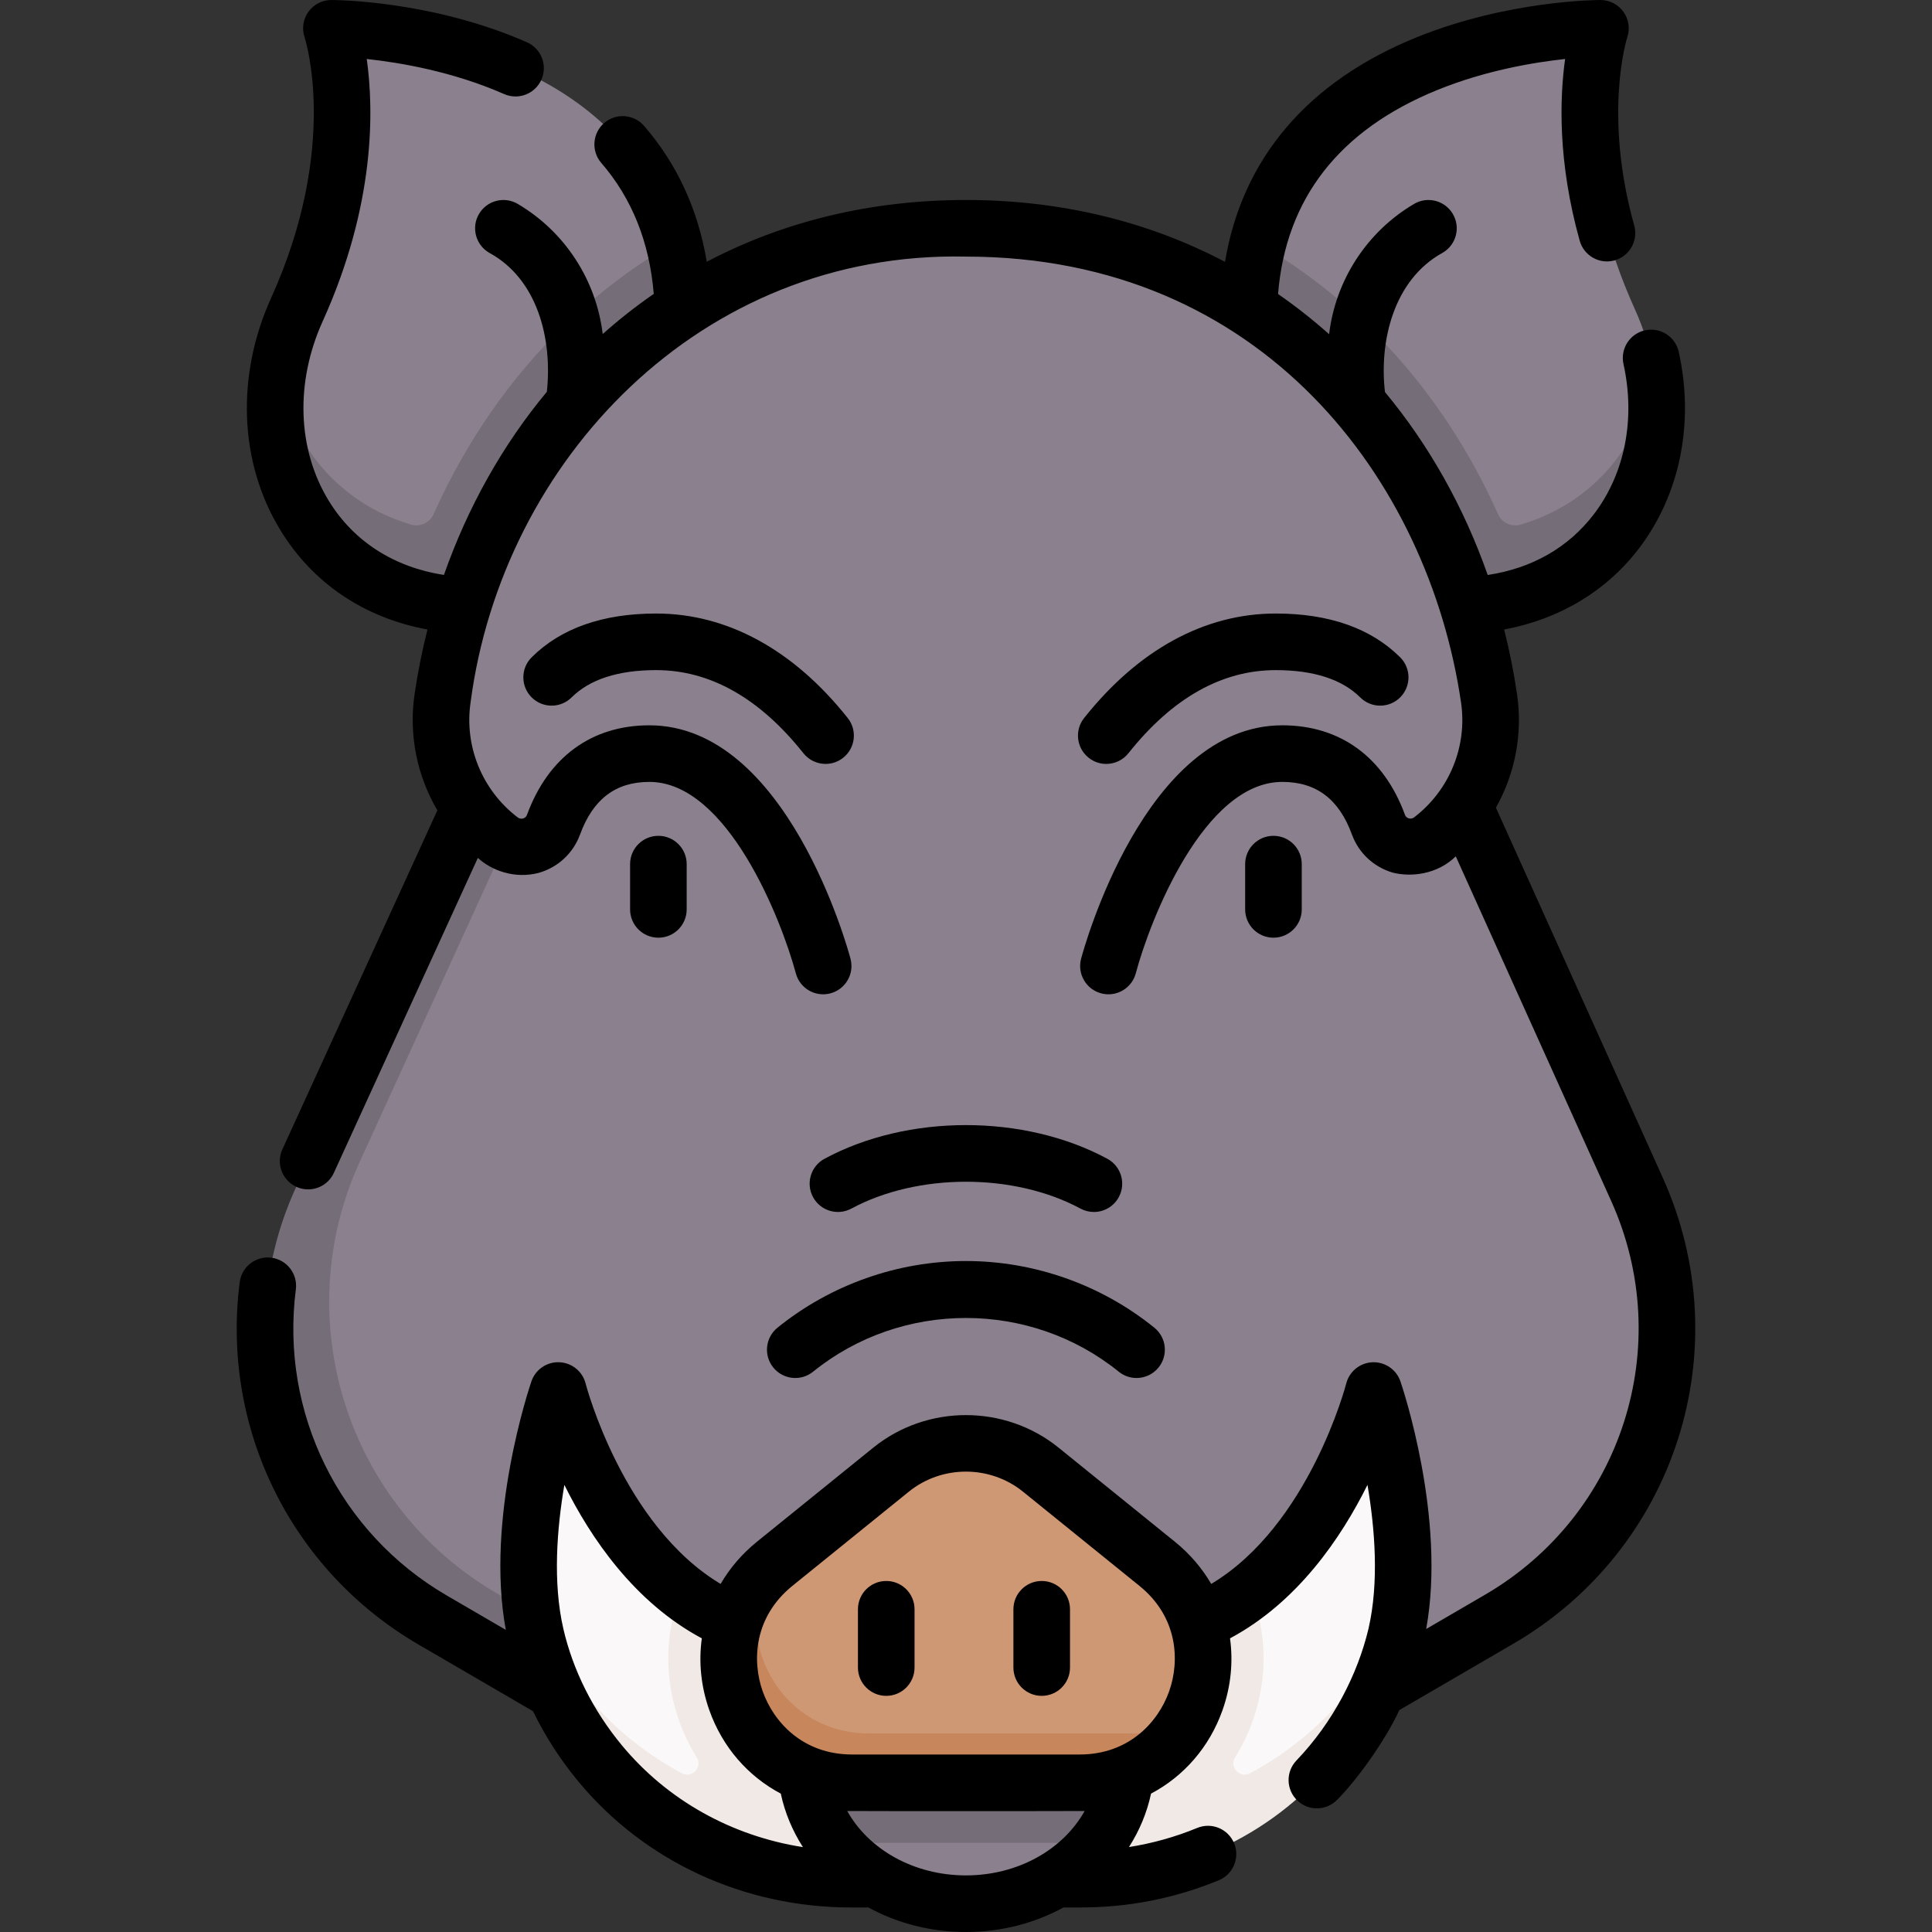 <svg id="Capa_1" enable-background="new 0 0 512 512" height="512" viewBox="0 0 512 512" width="512" xmlns="http://www.w3.org/2000/svg"><rect x="0" y="0" width="512" height="512" fill="#333333" stroke="none"/><g><g><g fill="#8b818e"><path d="m433.289 82.013c-15.634-34.537-12.217-61.247-10.144-70.79.424-1.951-1.119-3.761-3.113-3.642-16.021.959-74.151 7.814-86.703 56.804 0 0 1.319 12.961 1.319 20.338 0 28.266 22.074 72.523 50.34 72.523 33.187 0 52.127-20.715 52.651-48.083.068-3.533.618-10.728.618-10.728-.879-5.493-2.522-11.019-4.968-16.422z"/><path d="m78.668 82.013c15.634-34.537 12.217-61.247 10.144-70.79-.424-1.951 1.119-3.761 3.113-3.642 16.019.959 74.134 7.812 86.697 56.783 0 0-.992 13.91-.992 21.295 0 28.266-20.037 69.358-48.303 69.358-28.084 0-47.561-11.676-52.844-33.523-1.766-7.302-2.783-23.059-2.783-23.059.88-5.493 2.523-11.019 4.968-16.422z"/><path d="m397.301 429.035-72.806 42.389h-137.394l-65.535-42.179c-39.712-23.121-56.538-72.59-37.431-114.382l49.321-105.939 5.235-14.17h237.267l5.618 14.17 9.881 12.251 42.344 93.897c18.817 41.73 3.059 90.931-36.5 113.963z"/></g><path d="m187.099 471.425-72.44-42.18c-39.71-23.12-55.42-72.59-36.31-114.38l48.43-105.94h13.8l-45.23 98.94c-19.11 41.79-3.4 91.26 36.31 114.38l72.44 42.18z" fill="#756e78"/><g fill="#faf8f8"><path d="m255.942 494.952h-30.386c-25.606 0-49.141-8.804-65.471-28.528-8.163-9.859-13.961-21.084-16.844-33.564-.818-3.541-2.874-10.506-2.874-10.506-1.158-15.043 1.56-30.746 4.054-41.301.897-3.798 6.153-4.19 7.599-.565 4.665 11.688 13.641 29.328 28.55 41.106 3.254 8.954 18.758 16.356 32.91 16.356l42.463-4.026v61.028z"/><path d="m255.942 494.952h30.461c25.606 0 48.43-8.804 64.76-28.528 8.163-9.859 14.897-20.919 17.78-33.399.817-3.538 2.649-10.661 2.649-10.661 1.16-15.046-1.559-30.753-4.053-41.311-.897-3.798-6.153-4.19-7.599-.565-4.665 11.688-13.641 29.328-28.55 41.106 0 0-3.388 5.105-5.878 6.56-7.851 4.589-18.25 8.31-28.995 8.31h-40.575z"/></g><path d="m355.799 450.215c-6.902 8.101-15.241 14.723-24.498 19.717-2.722 1.469-5.622-1.597-3.985-4.222 1.877-3.009 3.454-6.268 4.684-9.745 4.1-11.58 3.71-23.69-.61-34.37-9.22 7.29-20.72 12.33-34.87 12.33h-81.08c-14.15 0-25.65-5.04-34.87-12.33-4.32 10.68-4.71 22.79-.61 34.37 1.23 3.477 2.807 6.736 4.684 9.745 1.637 2.625-1.263 5.691-3.985 4.222-9.257-4.994-17.597-11.616-24.498-19.717-7.02-8.24-12.47-17.69-15.79-27.86.28 3.71.8 7.38 1.62 10.92 2.88 12.48 8.86 24.08 17.03 33.94 16.33 19.73 40.93 30.71 66.54 30.71h30.38 30.46c25.61 0 50.21-10.98 66.54-30.71 8.17-9.86 14.15-21.46 17.03-33.94.82-3.54 1.34-7.2 1.62-10.91-3.332 10.16-8.772 19.61-15.792 27.85z" fill="#f0e9e6"/><path d="m294.08 466.425c0 8.081-3.231 21.73-3.231 21.73-7.681 9.836-20.435 16.27-34.87 16.27s-27.189-6.434-34.87-16.27c0 0-3.515-13.649-3.515-21.73z" fill="#8b818e"/><path d="m298.479 466.425c0 8.08-2.82 15.58-7.63 21.73-1.55.16-3.12.23-4.71.23h-60.32c-1.59 0-3.16-.07-4.71-.23-4.81-6.15-7.63-13.65-7.63-21.73z" fill="#756e78"/><path d="m236.131 389.407-30.84 24.946c-.682.551-1.333 1.118-1.954 1.7 0 0-4.544 7.455-6.221 11.332-8.637 19.967 7.083 42.66 32.119 42.66l56.147.44c11.411 0 26.89-11.097 26.89-11.097 9.613-13.03 9.449-32.857-5.605-45.034l-30.84-24.946c-11.576-9.364-28.121-9.364-39.696-.001z" fill="#cf9875"/><path d="m312.272 459.387c-5.66 7.68-14.723 12.998-26.133 12.998h-60.32c-29.89 0-43.66-36.51-22.48-56.33-9.29 18.53 3.38 43.33 27 43.33z" fill="#c7865b"/><path d="m438.259 98.435c-3.091 18.759-15.483 34.72-35.254 40.585-2.402.713-4.974-.449-5.994-2.738-8.556-19.178-20.459-36.394-35.152-50.468-8.75-8.38-18.3-15.54-28.53-21.43-.757 2.949-1.344 6.049-1.749 9.305 0-.002-.001-.003-.001-.005-1.25 8.287-.759 19.798 2.55 30.23 6.05 20.37 20.06 42.8 36.39 52.09 9.31 5.827 23.577 5.284 34.313 1.344.081.036.128.058.128.058 24.922-8.441 37.402-33.353 33.299-58.971z" fill="#756e78"/><path d="m180.378 73.715c-.001-.01.002-.02.001-.03-.001.006-.002.012-.003.017-.408-3.27-.995-6.382-1.754-9.338-10.25 5.88-19.813 13.051-28.573 21.441-14.685 14.066-26.591 31.285-35.149 50.465-1.022 2.29-3.595 3.452-5.998 2.736-19.741-5.878-32.114-21.829-35.202-40.571-4.106 25.636 8.394 50.564 33.35 58.989 9.684 3.113 23.401 5.163 34.31-1.369 16.38-9.27 30.44-31.78 36.49-52.21 2.975-10.002 3.903-19.289 2.528-30.13z" fill="#756e78"/><path d="m218.148 255.925s-14.979-56.287-46.065-56.287c-26.857 0-28.104 31.528-28.104 31.528l-10.743-10.15c-11.515-8.798-15.642-21.111-13.541-35.45 7.732-52.771 38.134-99.298 89.161-117.069 2.812-.979 8.472-3.012 8.472-3.012 11.982-3.29 24.881-5.062 38.623-5.062 77.924 0 128.768 56.977 138.665 124.59.381 2.604.499 5.209.367 7.78 0 0-2.465 6.277-3.36 9.286-2.372 7.97-5.461 15.165-12.289 20.393l-11.353 8.692c-.006-.354-1.288-31.528-28.162-31.528-31.086 0-46.065 56.287-46.065 56.287" fill="#8b818e"/></g><g><path d="m440.637 312.065-44.204-98.021c5.054-8.99 7.141-19.528 5.602-30.041-.852-5.82-2-11.552-3.423-17.176 14.631-2.724 27.126-10.18 35.77-21.543 10.845-14.258 14.673-33.227 10.502-52.043-.897-4.044-4.904-6.598-8.945-5.699-4.044.896-6.596 4.901-5.699 8.945 3.214 14.501.373 28.977-7.796 39.716-6.752 8.877-16.424 14.404-28.185 16.175-6.293-17.928-15.522-34.399-27.226-48.479-1.551-13.169 2.132-29.728 15.329-36.938 3.568-2.104 4.754-6.703 2.65-10.271-2.104-3.567-6.701-4.753-10.271-2.65-12.552 7.403-20.819 20.272-22.513 34.53-4.32-3.853-8.834-7.405-13.527-10.65 2.057-25.305 16.218-43.481 42.16-54.05 12.737-5.189 25.566-7.343 33.91-8.237-1.422 10.173-2.021 27.096 3.868 48.166 1.114 3.989 5.252 6.322 9.242 5.205 3.989-1.115 6.319-5.252 5.205-9.242-8.279-29.627-1.906-49.689-1.852-49.854.776-2.29.401-4.812-1.008-6.777s-3.678-3.131-6.096-3.131c-.986 0-24.438.111-48.507 9.808-28.986 11.677-46.416 32.141-50.982 59.588-20.491-10.795-43.718-16.396-68.692-16.396-24.956 0-48.168 5.594-68.649 16.374-2.3-13.817-7.853-25.898-16.61-36.011-2.711-3.131-7.448-3.472-10.579-.761-3.132 2.711-3.472 7.448-.761 10.579 8.12 9.379 12.779 21.042 13.9 34.703-4.693 3.241-9.207 6.79-13.528 10.64-1.706-14.239-9.967-27.089-22.506-34.484-3.568-2.103-8.166-.918-10.271 2.65-2.104 3.568-.917 8.166 2.65 10.271 12.819 6.924 16.842 22.778 15.327 36.87-11.727 14.09-20.972 30.579-27.276 48.529-13.25-2.035-23.985-8.917-30.58-19.746-8.275-13.587-8.86-31.319-1.566-47.433 14.02-30.969 13.578-56.126 11.694-69.546 8.892.954 22.869 3.338 36.407 9.296 3.79 1.668 8.217-.052 9.886-3.844 1.668-3.791-.052-8.217-3.844-9.886-25.162-11.074-50.74-11.201-51.816-11.201-2.417 0-4.687 1.165-6.095 3.13s-1.784 4.488-1.008 6.777c.096.283 9.373 28.748-8.888 69.088-9.34 20.634-8.436 43.595 2.419 61.42 8.629 14.169 22.294 23.327 39.032 26.411-1.421 5.617-2.568 11.342-3.42 17.153-1.582 10.799.666 21.617 6.038 30.775l-41.067 89.826c-1.723 3.767-.065 8.217 3.702 9.939 1.011.462 2.071.681 3.114.681 2.845 0 5.565-1.627 6.825-4.383l38.159-83.466c3.526 3.275 9.712 5.675 16.183 3.953 5.102-1.485 9.078-5.194 10.909-10.178 3.439-9.361 9.442-13.912 18.353-13.912 20.705 0 35.039 36.604 38.817 50.715 1.065 4.003 5.172 6.385 9.176 5.319 4.003-1.065 6.384-5.173 5.319-9.176-.672-2.526-16.88-61.858-53.312-61.858-15.291 0-26.809 8.431-32.433 23.74-.221.602-.676.848-1.02.947-.352.103-.883.14-1.475-.312-9.378-7.166-14.148-18.828-12.447-30.436 8.408-64.146 60.932-119.678 131.241-118.153 78.712 0 122.633 59.354 131.244 118.176 1.697 11.597-3.062 23.252-12.421 30.418-.008.006-.017.013-.025.019-.558.414-1.124.335-1.414.251-.337-.098-.783-.336-.995-.917-5.605-15.305-17.156-23.734-32.522-23.734-36.433 0-52.641 59.332-53.313 61.858-1.065 4.003 1.316 8.111 5.319 9.176.646.172 1.295.254 1.934.254 3.316 0 6.35-2.217 7.243-5.573 3.754-14.106 18.045-50.715 38.818-50.715 8.982 0 15.014 4.544 18.438 13.894 1.822 4.974 5.791 8.677 10.89 10.16 4.868 1.214 11.754.473 16.65-4.326l41.169 91.291c17.294 38.35 2.92 83.231-33.436 104.397l-15.572 9.067c5.358-29.44-6.31-64.108-6.828-65.623-1.073-3.139-4.085-5.191-7.397-5.062-3.315.133-6.149 2.432-6.969 5.646-.103.403-9.855 37.582-35.773 53.099-2.426-4.165-5.642-7.955-9.604-11.16l-30.84-24.946c-14.234-11.514-34.896-11.514-49.13 0l-30.84 24.946c-3.962 3.205-7.178 6.995-9.604 11.159-25.918-15.517-35.67-52.696-35.77-53.09-.812-3.22-3.645-5.523-6.963-5.66-3.319-.143-6.331 1.923-7.406 5.066-.52 1.519-12.251 36.367-6.789 65.857l-15.612-9.09c-28.504-16.596-44.216-48.446-40.027-81.141.527-4.108-2.377-7.866-6.486-8.392-4.112-.526-7.866 2.377-8.392 6.486-4.957 38.688 13.632 76.375 47.357 96.01l30.371 17.682c3.198 6.573 7.221 12.839 11.984 18.592 17.586 21.241 43.945 33.423 72.317 33.423h4.582c7.555 4.134 16.402 6.5 25.842 6.5 9.442 0 18.289-2.366 25.844-6.5h4.579c12.67 0 24.979-2.426 36.586-7.21 3.83-1.579 5.655-5.963 4.076-9.792-1.579-3.83-5.962-5.653-9.792-4.076-5.833 2.405-11.884 4.086-18.084 5.065 2.753-4.301 4.763-9.065 5.853-14.161 8.652-4.572 15.464-12.292 18.942-22.123 2.232-6.308 2.846-12.804 1.986-19.028 17.856-9.542 29.441-26.58 36.427-40.666 1.977 11.605 3.103 25.855.263 38.151-2.894 12.116-9.391 24.758-19.087 34.885-2.865 2.992-2.762 7.739.23 10.604 1.454 1.392 3.321 2.083 5.186 2.083 1.974 0 3.945-.775 5.418-2.313 5.192-5.197 12.717-15.657 16.44-23.728l30.229-17.6c43.017-25.042 60.025-78.147 39.562-123.524zm-275.845 150.446c-7.592-9.17-12.95-19.838-15.494-30.85-2.841-12.297-1.714-26.545.262-38.151 6.987 14.087 18.571 31.124 36.428 40.666-.86 6.223-.246 12.719 1.986 19.027 3.478 9.83 10.29 17.551 18.943 22.123 1.093 5.104 3.107 9.875 5.868 14.182-18.895-2.956-35.933-12.43-47.993-26.997zm91.187 34.489c-13.793 0-25.759-6.865-31.457-17.065 4.127.051 58.801.046 62.916 0-5.698 10.201-17.664 17.065-31.459 17.065zm53.863-48.8c-2.867 8.102-10.6 16.76-23.708 16.76h-60.312c-13.107 0-20.841-8.658-23.708-16.76s-2.299-19.697 7.892-27.94l30.84-24.946c8.768-7.092 21.495-7.092 30.263 0l30.84 24.946c10.192 8.243 10.76 19.838 7.893 27.94z"/><path d="m276.063 418.971c-4.142 0-7.5 3.358-7.5 7.5v15.45c0 4.142 3.358 7.5 7.5 7.5s7.5-3.358 7.5-7.5v-15.45c0-4.142-3.358-7.5-7.5-7.5z"/><path d="m234.864 418.971c-4.142 0-7.5 3.358-7.5 7.5v15.45c0 4.142 3.358 7.5 7.5 7.5s7.5-3.358 7.5-7.5v-15.45c0-4.142-3.358-7.5-7.5-7.5z"/><path d="m204.926 362.402c2.605 3.221 7.328 3.719 10.548 1.114 23.47-18.984 57.539-18.984 81.009 0 1.388 1.123 3.056 1.669 4.712 1.669 2.186 0 4.354-.952 5.835-2.784 2.605-3.221 2.106-7.943-1.114-10.548-14.086-11.394-31.821-17.669-49.938-17.669s-35.852 6.275-49.938 17.669c-3.22 2.606-3.719 7.329-1.114 10.549z"/><path d="m225.622 320.287c17.59-9.485 43.123-9.485 60.713 0 1.132.61 2.351.9 3.553.9 2.668 0 5.252-1.428 6.608-3.942 1.966-3.646.604-8.195-3.042-10.161-22.064-11.898-52.887-11.898-74.951 0-3.646 1.966-5.008 6.516-3.042 10.161 1.966 3.647 6.517 5.006 10.161 3.042z"/><path d="m288.508 200.819c1.379 1.097 3.026 1.629 4.661 1.629 2.208 0 4.396-.971 5.876-2.834 11.614-14.614 24.746-22.024 39.032-22.024 10.035 0 17.572 2.434 22.401 7.234 2.938 2.92 7.687 2.906 10.606-.032 2.92-2.938 2.906-7.687-.032-10.606-7.741-7.694-18.836-11.596-32.976-11.596-18.821 0-36.379 9.576-50.775 27.692-2.575 3.242-2.036 7.96 1.207 10.537z"/><path d="m173.88 162.589c-14.14 0-25.235 3.901-32.977 11.596-2.938 2.92-2.952 7.669-.032 10.606 2.92 2.938 7.669 2.953 10.606.032 4.83-4.801 12.367-7.235 22.402-7.235 14.286 0 27.418 7.41 39.033 22.024 1.481 1.863 3.668 2.834 5.876 2.834 1.635 0 3.282-.533 4.662-1.629 3.243-2.577 3.782-7.295 1.205-10.538-14.397-18.114-31.954-27.69-50.775-27.69z"/><path d="m181.979 241v-12c0-4.142-3.358-7.5-7.5-7.5s-7.5 3.358-7.5 7.5v12c0 4.142 3.358 7.5 7.5 7.5s7.5-3.358 7.5-7.5z"/><path d="m337.479 248.5c4.142 0 7.5-3.358 7.5-7.5v-12c0-4.142-3.358-7.5-7.5-7.5s-7.5 3.358-7.5 7.5v12c0 4.142 3.358 7.5 7.5 7.5z"/></g></g></svg>